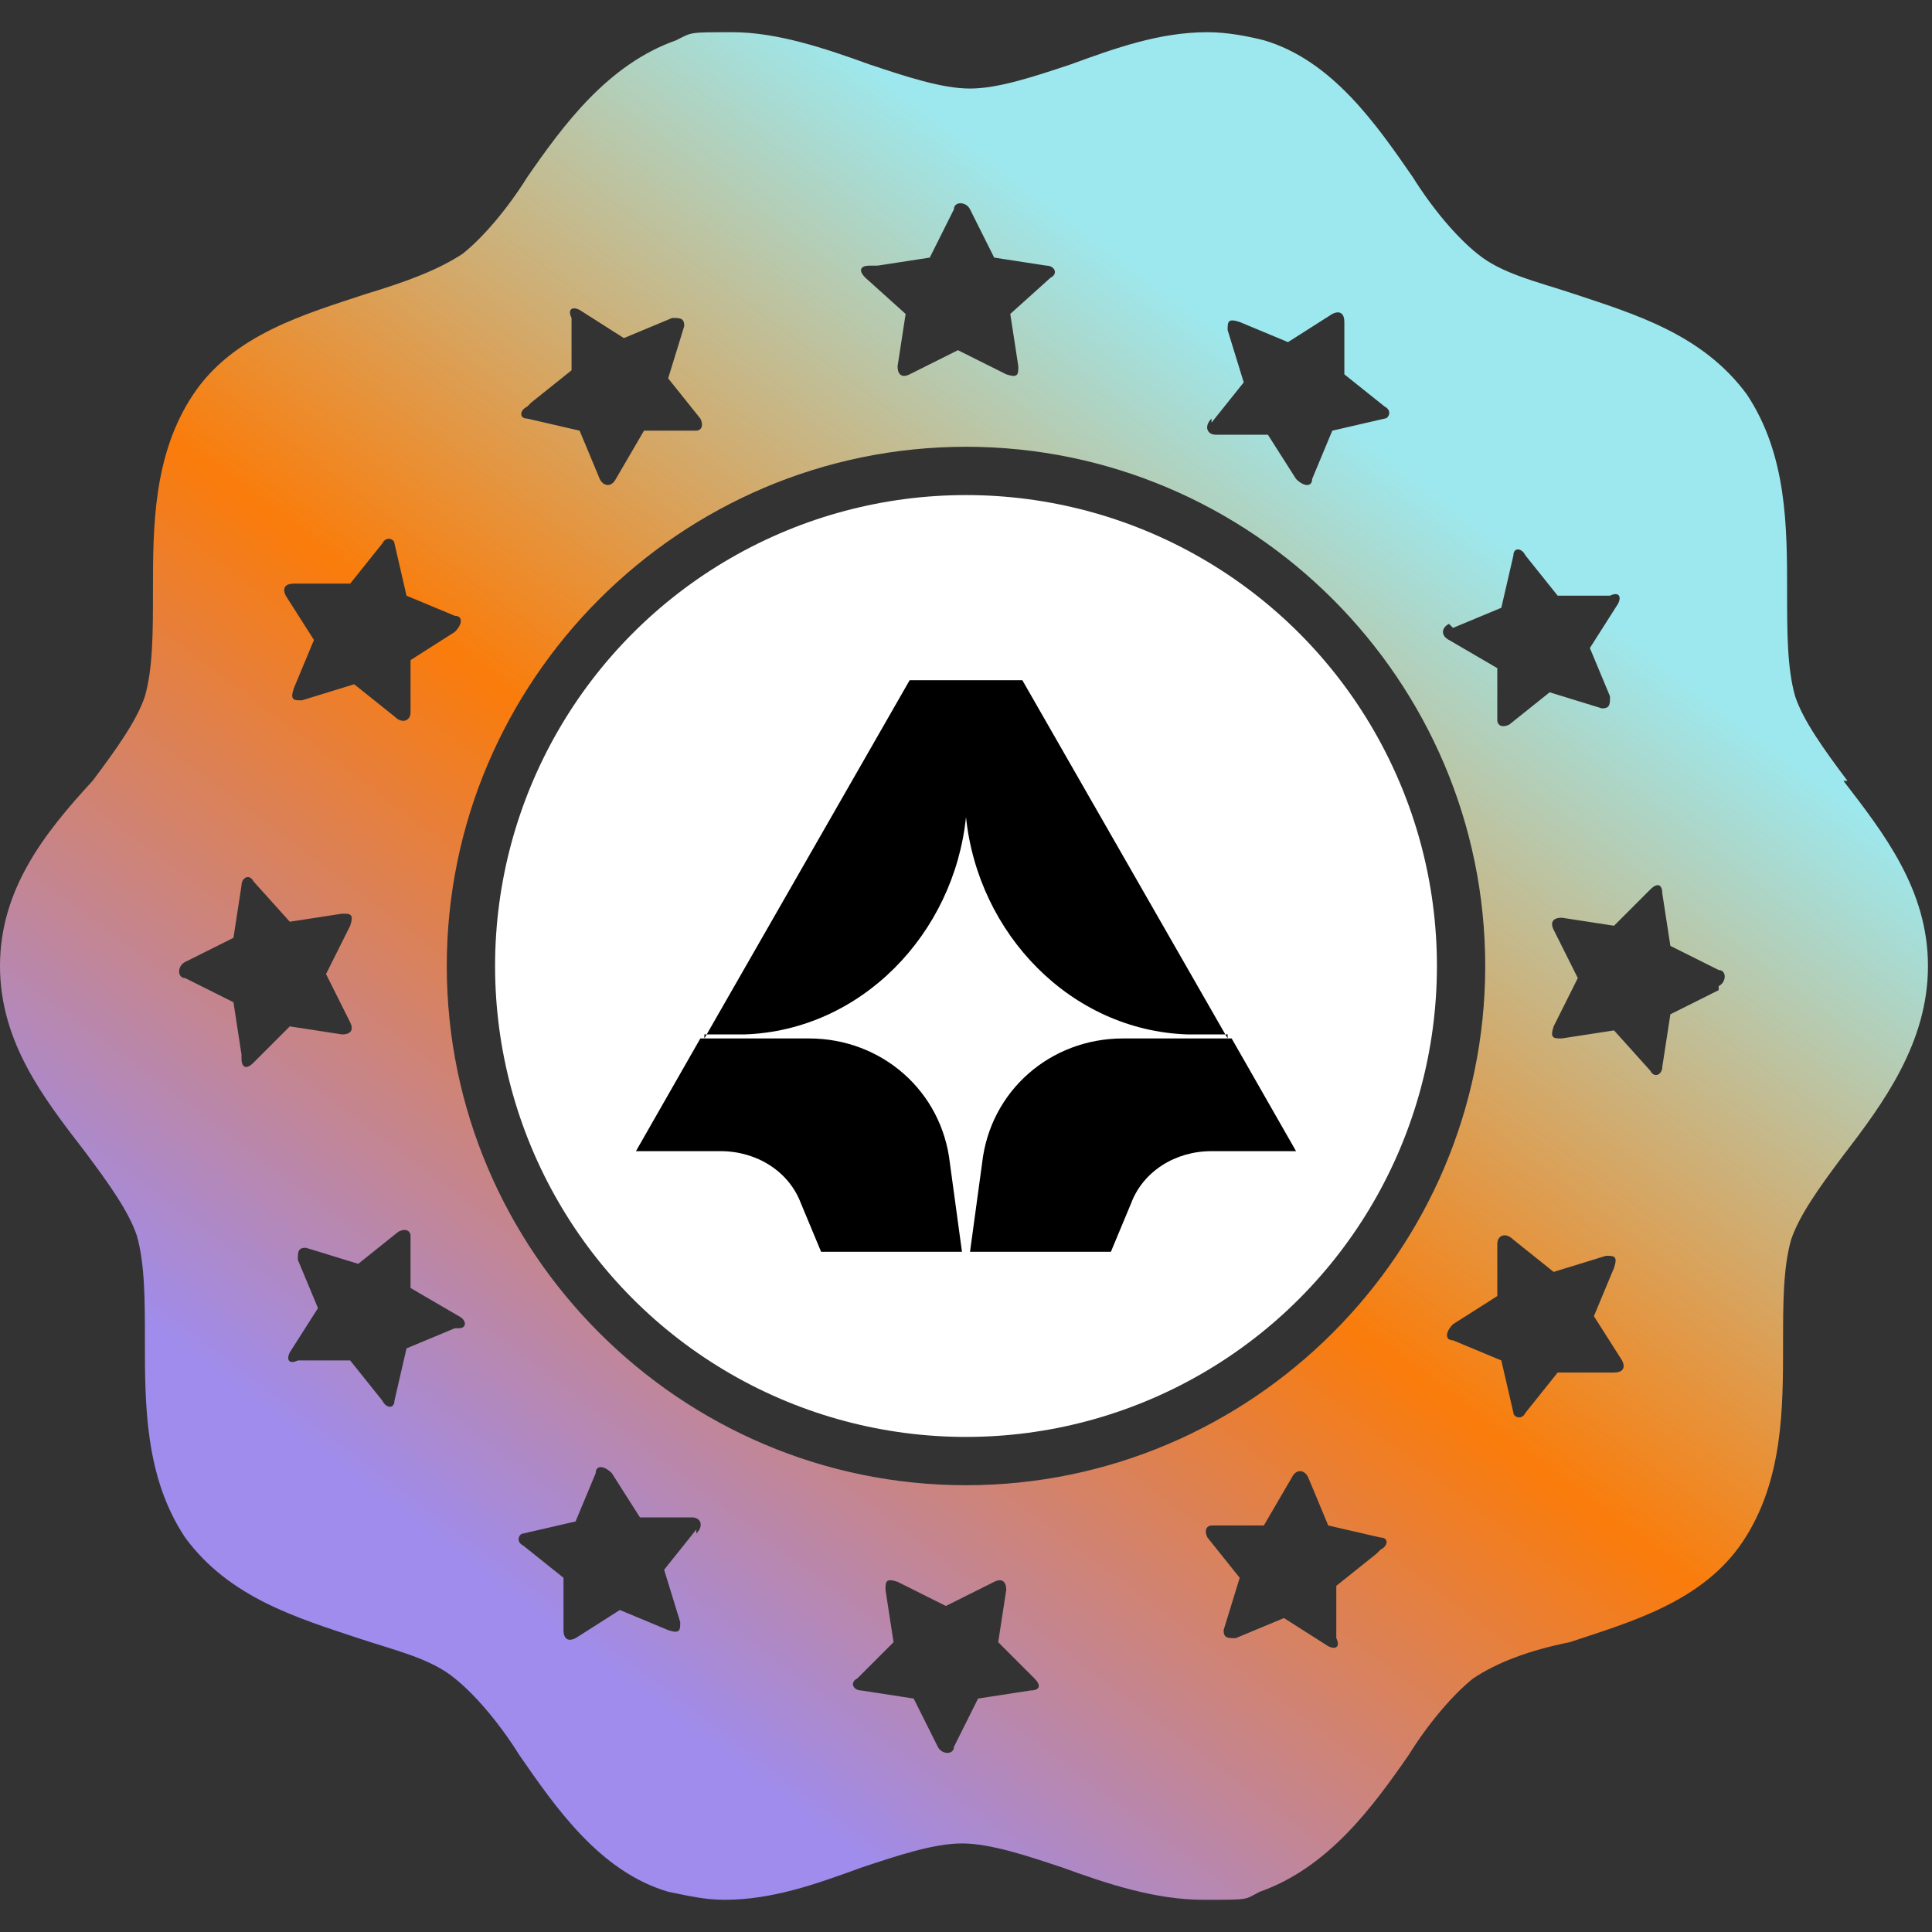 <?xml version="1.0" encoding="UTF-8"?>
<svg xmlns="http://www.w3.org/2000/svg" version="1.1" xmlns:xlink="http://www.w3.org/1999/xlink" viewBox="0 0 48 48">
  <rect x="0" y="0" width="48" height="48" fill="#333333" stroke="none"/>
  <defs>
    <style>
      .cls-1 {
        fill: #fff;
      }

      .cls-2 {
        fill: none;
      }

      .cls-3 {
        fill: url(#Gradiente_sem_nome);
      }

      .cls-4 {
        display: none;
      }

      .cls-5 {
        clip-path: url(#clippath);
      }
    </style>
    <clipPath id="clippath">
      <rect class="cls-2" x="0" width="48" height="48"/>
    </clipPath>
    <linearGradient id="Gradiente_sem_nome" data-name="Gradiente sem nome" x1="33.9" y1="39.2" x2="12.3" y2="10.5" gradientTransform="translate(0 50) scale(1 -1)" gradientUnits="userSpaceOnUse">
      <stop offset="0" stop-color="#9de8ee"/>
      <stop offset="0" stop-color="#9de8ee"/>
      <stop offset=".5" stop-color="#fa7c0b"/>
      <stop offset="1" stop-color="#9f8ced"/>
    </linearGradient>
  </defs>
  <!-- Generator: Adobe Illustrator 28.6.0, SVG Export Plug-In . SVG Version: 1.2.0 Build 709)  -->
  <g>
    <g id="Camada_1">
      <rect class="cls-4" x="-1" width="51" height="49.7"/>
      <g>
        <g class="cls-5">
          <g>
            <path class="cls-1" d="M24,12.6c-6.3,0-11.4,5.1-11.4,11.4s5.1,11.4,11.4,11.4,11.4-5.1,11.4-11.4-5.1-11.4-11.4-11.4h0ZM18.5,25.6c0,1.3-.5,1.4-1.7,1.4h-1v-4.8h1c1,0,1.7,0,1.7,1.2s-.2,1-.8,1.1h0c.7,0,.8.6.8,1.2h0ZM21,27c-.1-.2-.2-.5-.2-.7v-1c0-.3-.2-.5-.4-.5h-.2v2.2h-1.1v-4.8h1.1c1.1,0,1.7.1,1.7,1.1s-.3,1-.9,1.1h0c.5,0,.9.2.9.9v1c0,.2,0,.5.2.7h-1.1ZM24.4,27v-1.2h-.7l-.2,1.2h-.9l.8-4.8h1.5l.6,4.8h-1.1ZM29.2,27h-1.4l-.8-4h0v4h-1v-4.8h1.7l.7,3.5h0v-3.5h.9v4.8ZM30.9,27h-1.3v-4.8h1.3c1.3,0,1.7.2,1.7,1.6v1.7c0,.9-.3,1.5-1.7,1.5h0Z"/>
            <path class="cls-3" d="M45.9,19.4c-.6-.8-1.1-1.5-1.3-2.1-.2-.7-.2-1.6-.2-2.6,0-1.6,0-3.4-1-4.9-1.1-1.5-2.8-2-4.3-2.5-.9-.3-1.8-.5-2.4-1-.5-.4-1.1-1.1-1.6-1.9-.9-1.3-2-2.9-3.7-3.4-.4-.1-.9-.2-1.4-.2-1.2,0-2.3.4-3.4.8-.9.3-1.8.6-2.5.6s-1.6-.3-2.5-.6c-1.1-.4-2.3-.8-3.4-.8s-1,0-1.4.2c-1.7.6-2.8,2.1-3.7,3.4-.5.8-1.1,1.5-1.6,1.9-.6.4-1.4.7-2.4,1-1.5.5-3.3,1-4.3,2.5-1,1.5-1,3.3-1,4.9,0,1,0,1.9-.2,2.6-.2.6-.7,1.3-1.3,2.1C1.1,20.7,0,22.1,0,24s1.1,3.3,2.1,4.6c.6.8,1.1,1.5,1.3,2.1.2.7.2,1.6.2,2.6,0,1.6,0,3.4,1,4.9,1.1,1.5,2.8,2,4.3,2.5.9.3,1.8.5,2.4,1,.5.4,1.1,1.1,1.6,1.9.9,1.3,2,2.9,3.7,3.4.5.1.9.2,1.4.2,1.2,0,2.3-.4,3.4-.8.9-.3,1.8-.6,2.5-.6s1.6.3,2.5.6c1.1.4,2.3.8,3.5.8s1,0,1.4-.2c1.7-.6,2.8-2.1,3.7-3.4.5-.8,1.1-1.5,1.6-1.9.6-.4,1.4-.7,2.4-.9,1.5-.5,3.3-1,4.3-2.5,1-1.5,1-3.3,1-4.9,0-1,0-1.9.2-2.6.2-.6.7-1.3,1.3-2.1,1-1.3,2.1-2.8,2.1-4.7s-1.1-3.3-2.1-4.6ZM36.1,15.6l1.2-.5.3-1.3c0-.2.2-.2.3,0l.8,1h1.3c.2-.1.3,0,.2.2l-.7,1.1.5,1.2c0,.2,0,.3-.2.3l-1.3-.4-1,.8c-.2.1-.3,0-.3-.1v-1.3c0,0-1.2-.7-1.2-.7-.2-.1-.2-.3,0-.4h0ZM30.1,10.5l.8-1-.4-1.3c0-.2,0-.3.3-.2l1.2.5,1.1-.7c.2-.1.3,0,.3.2v1.3c0,0,1,.8,1,.8.2.1.1.3,0,.3l-1.3.3-.5,1.2c0,.2-.2.2-.4,0l-.7-1.1h-1.3c-.2,0-.3-.2-.1-.4h0ZM21.8,6.6l1.3-.2.6-1.2c0-.2.3-.2.4,0l.6,1.2,1.3.2c.2,0,.3.2.1.3l-1,.9.2,1.3c0,.2,0,.3-.3.2l-1.2-.6-1.2.6c-.2.1-.3,0-.3-.2l.2-1.3-1-.9c-.2-.2-.1-.3.1-.3h0ZM13.2,10l1-.8v-1.3c-.1-.2,0-.3.2-.2l1.1.7,1.2-.5c.2,0,.3,0,.3.2l-.4,1.3.8,1c.1.2,0,.3-.1.3h-1.3c0,0-.7,1.2-.7,1.2-.1.2-.3.2-.4,0l-.5-1.2-1.3-.3c-.2,0-.2-.2,0-.3h0ZM7.4,14.5h1.3c0,0,.8-1,.8-1,.1-.2.3-.1.3,0l.3,1.3,1.2.5c.2,0,.2.2,0,.4l-1.1.7v1.3c0,.2-.2.3-.4.1l-1-.8-1.3.4c-.2,0-.3,0-.2-.3l.5-1.2-.7-1.1c-.1-.2,0-.3.2-.3h0ZM6,26.2l-.2-1.3-1.2-.6c-.2,0-.2-.3,0-.4l1.2-.6.2-1.3c0-.2.2-.3.3-.1l.9,1,1.3-.2c.2,0,.3,0,.2.3l-.6,1.2.6,1.2c.1.2,0,.3-.2.3l-1.3-.2-.9.9c-.2.2-.3.1-.3-.1h0ZM11.3,33l-1.2.5-.3,1.3c0,.2-.2.2-.3,0l-.8-1h-1.3c-.2.1-.3,0-.2-.2l.7-1.1-.5-1.2c0-.2,0-.3.2-.3l1.3.4,1-.8c.2-.1.3,0,.3.1v1.3c0,0,1.2.7,1.2.7.2.1.2.3,0,.3h0ZM17.3,38l-.8,1,.4,1.3c0,.2,0,.3-.3.2l-1.2-.5-1.1.7c-.2.1-.3,0-.3-.2v-1.3c0,0-1-.8-1-.8-.2-.1-.1-.3,0-.3l1.3-.3.5-1.2c0-.2.2-.2.4,0l.7,1.1h1.3c.2,0,.3.2.1.4h0ZM25.6,42l-1.3.2-.6,1.2c0,.2-.3.2-.4,0l-.6-1.2-1.3-.2c-.2,0-.3-.2-.1-.3l.9-.9-.2-1.3c0-.2,0-.3.3-.2l1.2.6,1.2-.6c.2-.1.3,0,.3.2l-.2,1.3.9.9c.2.2.1.3-.1.3h0ZM34.2,38.6l-1,.8v1.3c.1.2,0,.3-.2.2l-1.1-.7-1.2.5c-.2,0-.3,0-.3-.2l.4-1.3-.8-1c-.1-.2,0-.3.1-.3h1.3c0,0,.7-1.2.7-1.2.1-.2.3-.2.4,0l.5,1.2,1.3.3c.2,0,.2.2,0,.3ZM24,36.9c-7.1,0-12.9-5.8-12.9-12.9s5.8-12.9,12.9-12.9,12.9,5.8,12.9,12.9-5.8,12.9-12.9,12.9ZM40,34.1h-1.3c0,0-.8,1-.8,1-.1.2-.3.1-.3,0l-.3-1.3-1.2-.5c-.2,0-.2-.2,0-.4l1.1-.7v-1.3c0-.2.2-.3.4-.1l1,.8,1.3-.4c.2,0,.3,0,.2.3l-.5,1.2.7,1.1c.1.2,0,.3-.2.3h0ZM42.7,24.6l-1.2.6-.2,1.3c0,.2-.2.3-.3.1l-.9-1-1.3.2c-.2,0-.3,0-.2-.3l.6-1.2-.6-1.2c-.1-.2,0-.3.2-.3l1.3.2.9-.9c.2-.2.3-.1.3.1l.2,1.3,1.2.6c.2,0,.2.3,0,.4h0Z"/>
          </g>
        </g>
        <g>
          <circle class="cls-1" cx="24" cy="24" r="11.7"/>
          <g id="Camada_2-2">
            <g>
              <path d="M15.8,28.6l1.6-2.8h2.7c1.8,0,3.3,1.3,3.5,3.1l.3,2.2h-3.5l-.5-1.2c-.3-.8-1.1-1.3-2-1.3h-2.1Z"/>
              <path d="M32.2,28.6l-1.6-2.8h-2.7c-1.8,0-3.3,1.3-3.5,3.1l-.3,2.2h3.5l.5-1.2c.3-.8,1.1-1.3,2-1.3h2.1Z"/>
              <path d="M17.5,25.8l5.1-8.9h1.4v3.4c-.3,2.9-2.6,5.3-5.5,5.4h-1c0,0,0,0,0,0Z"/>
              <path d="M30.5,25.8l-5.1-8.9h-1.4v3.4c.3,2.9,2.6,5.3,5.5,5.4h1c0,0,0,0,0,0Z"/>
            </g>
          </g>
        </g>
      </g>
    </g>
  </g>
</svg>